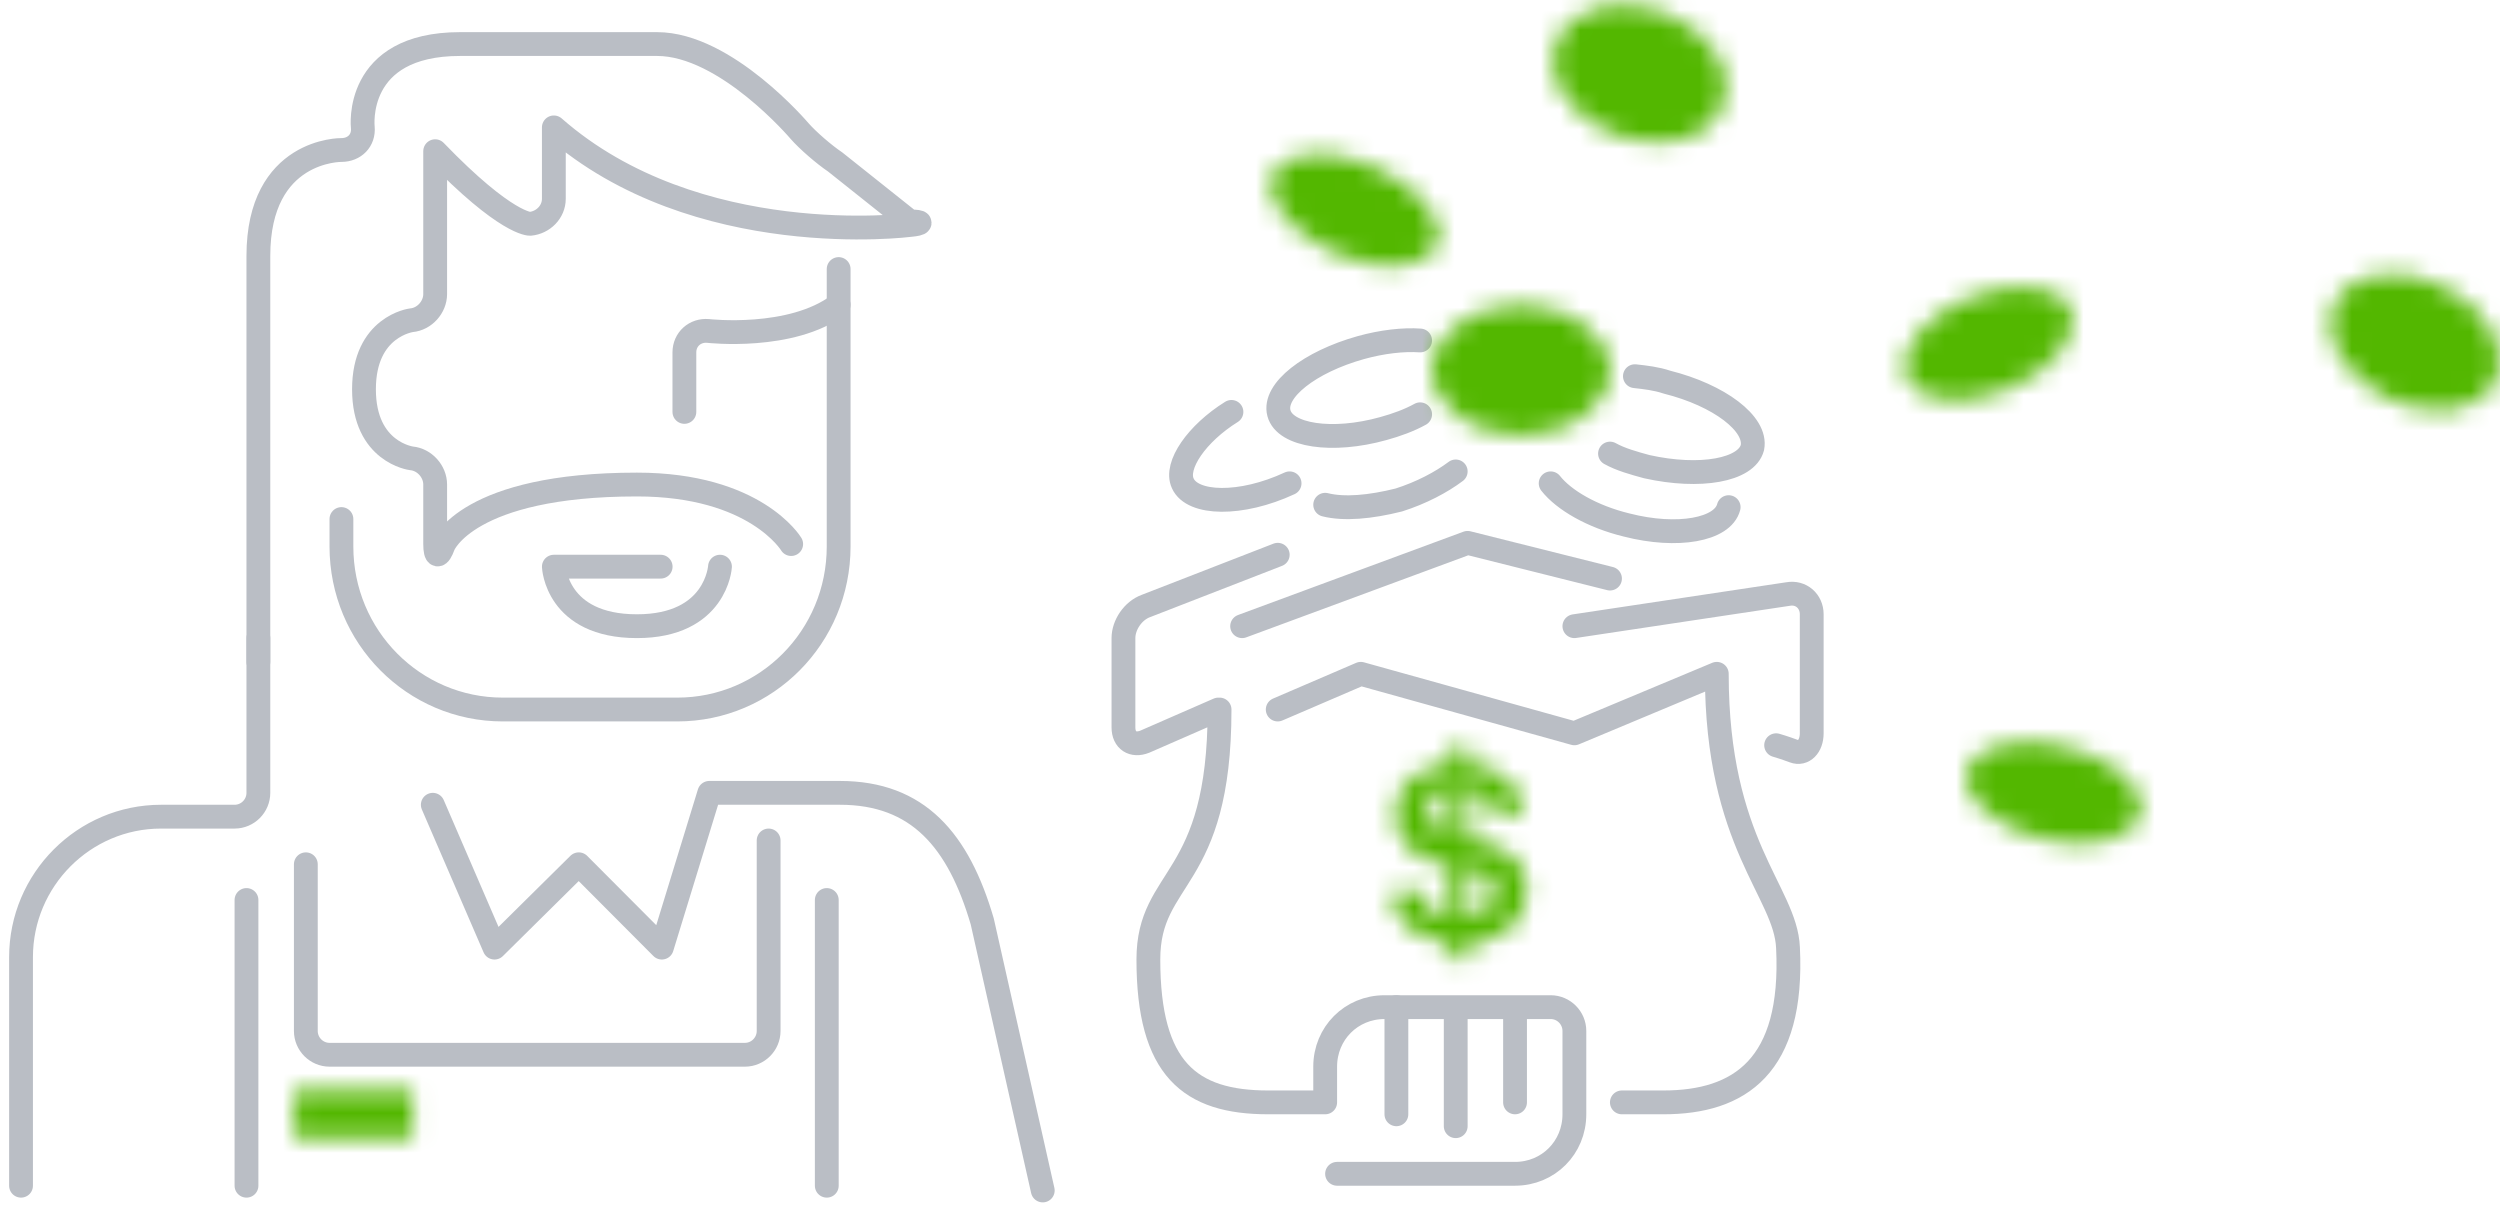 <svg width="126" height="61" viewBox="0 0 126 61" xmlns="http://www.w3.org/2000/svg" xmlns:xlink="http://www.w3.org/1999/xlink"><title>Claim every dollar</title><defs><path d="M8.612 5.16c-.538 1.2-2.81 1.44-5.083.42S-.18 2.82.359 1.62C.897.42 3.169.18 5.443 1.2c2.272 1.02 3.708 2.76 3.17 3.96z" id="a"/><path d="M8.672 5.28c-.598 1.74-2.99 2.4-5.323 1.56C1.017 6-.359 3.9.3 2.16.957.42 3.289-.24 5.622.6c2.333.84 3.708 2.94 3.05 4.68z" id="c"/><path d="M8.852 1.2c.538 1.26-.897 3.12-3.17 4.02-2.273.96-4.546.66-5.084-.6C.06 3.36 1.495 1.5 3.768.6c2.273-.9 4.605-.66 5.084.6z" id="e"/><path d="M8.792 3.78C8.492 5.1 6.28 5.7 3.888 5.1 1.495 4.5-.24 3.06.06 1.74.359.42 2.572-.18 4.964.42c2.392.6 4.127 2.04 3.828 3.36z" id="g"/><path d="M8.971 3.66c0 1.8-2.033 3.3-4.485 3.3C2.033 6.96 0 5.46 0 3.66 0 1.86 2.033.36 4.486.36c2.452 0 4.485 1.5 4.485 3.3z" id="i"/><path id="k" d="M0.06 0.36L6.041 0.36 6.041 2.76 0.06 2.76z"/><path d="M8.732 6c-.718 1.56-3.17 1.98-5.383.9S-.12 3.72.658 2.1C1.376.54 3.828.12 6.04 1.2S9.51 4.38 8.732 6z" id="m"/><path d="M3.29 11.16v-.84C1.195 10.14.358 8.94.358 7.74h1.555c.06.66.538 1.2 1.375 1.32V6.42l-.538-.12C1.615 6.06.538 5.34.538 3.84c0-1.56 1.196-2.4 2.751-2.52V.48h1.017v.84c1.615.18 2.692 1.14 2.692 2.52H5.502c0-.6-.478-1.14-1.196-1.26V5.1l.538.12c1.316.3 2.333.96 2.333 2.46 0 1.56-1.136 2.52-2.87 2.64v.84H3.288zm-.18-6.42c.06 0 .18.06.24.06V2.52c-.659.06-1.197.48-1.197 1.14 0 .48.3.9.957 1.08zM4.426 6.6c-.06 0-.12 0-.18-.06V9c.778-.06 1.316-.54 1.316-1.26.06-.54-.299-.9-1.136-1.14z" id="o"/></defs><g transform="translate(1)" fill="none" fill-rule="evenodd"><g transform="translate(11.962 1.8)" stroke="#BABEC5" stroke-linecap="round" stroke-linejoin="round" stroke-width="1.2"><path d="M23.325 26.76s-.18 3-4.186 3c-4.067 0-4.187-3-4.187-3h5.383"/><path d="M29.306 11.76v13.98c0 4.56-3.648 8.22-8.134 8.22H12.38c-4.485 0-8.134-3.66-8.134-8.22v-1.38"/><path d="M.06 31.56V11.1c0-5.4 4.186-5.34 4.186-5.34.658 0 1.137-.48 1.077-1.14 0 0-.479-4.2 4.904-4.2h9.929c3.468 0 7.177 4.38 7.177 4.38.418.48 1.256 1.2 1.794 1.56l3.768 3c.658 0 .658.12 0 .18 0 0-10.766 1.38-17.943-4.92v3.6c0 .66-.538 1.2-1.196 1.26 0 0-1.196.06-4.785-3.66v7.2c0 .66-.538 1.26-1.196 1.32 0 0-2.392.3-2.392 3.48s2.392 3.48 2.392 3.48c.658.06 1.196.66 1.196 1.32v3c0 .66.18.72.419.06 0 0 1.196-3.06 9.749-3.06 5.98 0 7.775 3 7.775 3"/><path d="M29.306 13.56c-2.392 1.8-6.579 1.32-6.579 1.32-.658-.06-1.196.42-1.196 1.08v3"/></g><g transform="translate(62.799 7.2)"><mask id="b" fill="#fff"><use xlink:href="#a"/></mask><path fill="#53B700" mask="url(#b)" d="M-2.745 9.221L11.716 9.221 11.716 -2.441 -2.745 -2.441z"/></g><g transform="translate(77.153)"><mask id="d" fill="#fff"><use xlink:href="#c"/></mask><path fill="#53B700" mask="url(#d)" d="M-2.856 10.203L11.827 10.203 11.827 -2.763 -2.856 -2.763z"/></g><g transform="translate(94.498 14.4)"><mask id="f" fill="#fff"><use xlink:href="#e"/></mask><path fill="#53B700" mask="url(#f)" d="M-2.506 8.786L11.955 8.786 11.955 -2.941 -2.506 -2.941z"/></g><g transform="translate(98.086 37.2)"><mask id="h" fill="#fff"><use xlink:href="#g"/></mask><path fill="#53B700" mask="url(#h)" d="M-2.964 8.333L11.816 8.333 11.816 -2.813 -2.964 -2.813z"/></g><g transform="translate(55.622 16.8)" stroke="#BABEC5" stroke-linecap="round" stroke-linejoin="round" stroke-width="1.2"><path d="M16.746 34.56v5.4m2.99-5.4v4.2m2.991-24l10.766-1.62c.658-.12 1.196.36 1.196 1.02v6c0 .66-.419 1.08-.897.9-.479-.18-.897-.3-.897-.3"/><path d="M24.522 12.36L17.344 10.56 5.981 14.76"/><path d="M4.844 18.96c0 8.82-3.588 8.28-3.588 12.6 0 5.52 2.093 7.2 6.04 7.2h2.871v-1.8c0-1.68 1.316-3 2.99-3h8.374c.658 0 1.196.54 1.196 1.2v4.2c0 1.68-1.316 3-2.99 3h-8.971m-2.99-31.2l-6.64 2.58C.478 13.98 0 14.7 0 15.36v4.5c0 .66.478.96 1.077.72l3.708-1.62m3.588-11.4C5.921 8.7 3.47 8.64 2.99 7.56c-.418-.9.718-2.52 2.453-3.6m9.51.12c-.54.3-1.197.54-1.855.72-2.572.72-4.964.36-5.263-.78-.3-1.14 1.555-2.58 4.127-3.3 1.076-.3 2.153-.42 2.99-.36m1.794 6.6c-.717.54-1.734 1.08-2.87 1.44-1.436.36-2.752.48-3.709.24m15.61-6.48c.539.06 1.077.12 1.615.3 2.632.66 4.546 2.1 4.307 3.3-.3 1.14-2.632 1.56-5.323.96-.658-.18-1.316-.36-1.854-.66m5.98 2.7c-.299 1.14-2.571 1.56-5.143.9-1.735-.42-3.17-1.26-3.828-2.1"/></g><g transform="translate(71.172 15)"><mask id="j" fill="#fff"><use xlink:href="#i"/></mask><path fill="#53B700" mask="url(#j)" d="M-2.99 9.96L11.962 9.96 11.962 -2.64 -2.99 -2.64z"/></g><g transform="translate(0 31.8)" stroke="#BABEC5" stroke-linecap="round" stroke-linejoin="round" stroke-width="1.2"><path d="M63.397 3.96l4.187-1.8 10.765 3 7.177-3c0 8.58 3.47 10.98 3.589 13.8.299 6-2.452 7.8-6.28 7.8h-2.093M12.022.36v7.8c0 .66-.539 1.2-1.197 1.2H7.117C3.23 9.36.06 12.54.06 16.44v11.52m20.753-19.2l3.11 7.2 4.247-4.2 4.186 4.2 2.393-7.8h6.579c3.947 0 5.98 2.4 7.177 6.48l3.05 13.56"/><path d="M14.414 11.76v8.4c0 .66.538 1.2 1.196 1.2h20.933c.658 0 1.196-.54 1.196-1.2v-9.6m-26.316 3v14.4m29.247-14.4v14.4"/></g><g transform="translate(13.756 54.6)"><mask id="l" fill="#fff"><use xlink:href="#k"/></mask><path fill="#53B700" mask="url(#l)" d="M-2.931 5.76L9.031 5.76 9.031 -2.64 -2.931 -2.64z"/></g><path d="M69.378 50.76v5.4" stroke="#BABEC5" stroke-width="1.2" stroke-linecap="round" stroke-linejoin="round"/><g transform="translate(116.029 13.2)"><mask id="n" fill="#fff"><use xlink:href="#m"/></mask><path fill="#53B700" mask="url(#n)" d="M-2.564 10.501L11.954 10.501 11.954 -2.401 -2.564 -2.401z"/></g><g transform="translate(68.78 37.2)"><mask id="p" fill="#fff"><use xlink:href="#o"/></mask><path fill="#53B700" mask="url(#p)" d="M-2.632 14.16L10.167 14.16 10.167 -2.52 -2.632 -2.52z"/></g></g></svg>